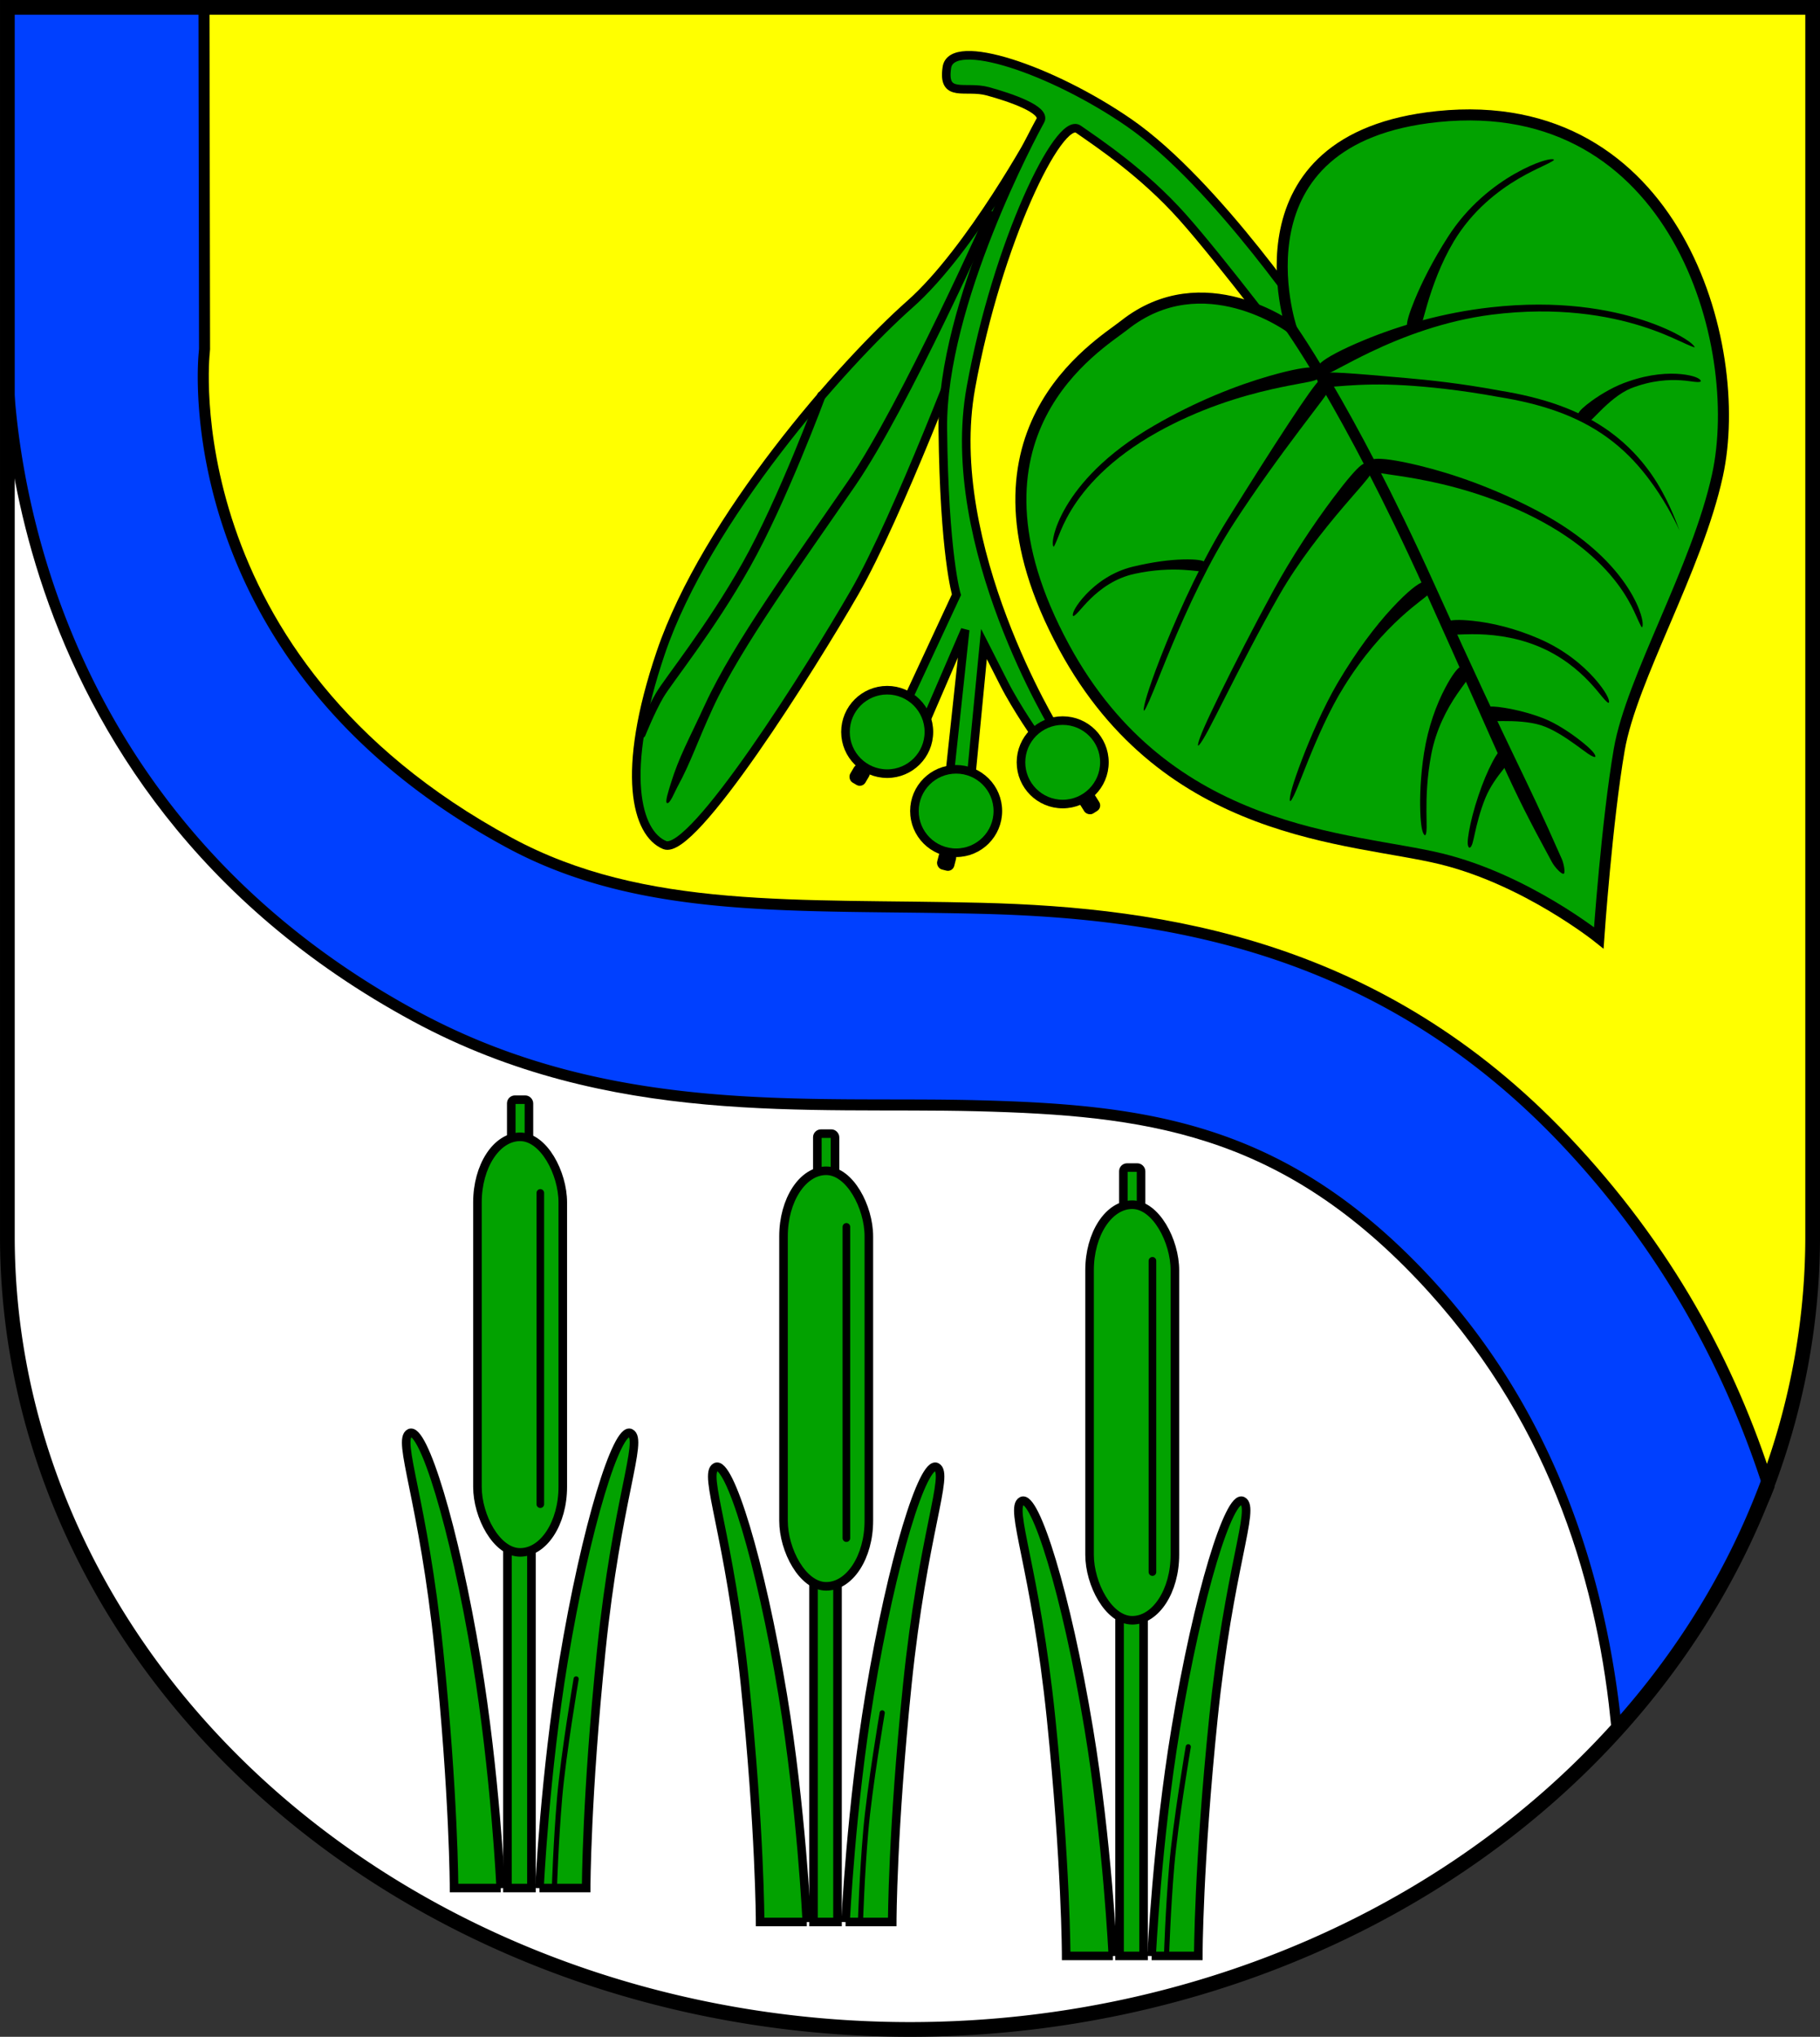 <?xml version="1.0" encoding="UTF-8" standalone="no"?>
<!-- Created with Inkscape (http://www.inkscape.org/) -->

<svg
   width="148.442mm"
   height="166.06mm"
   viewBox="0 0 148.442 166.06"
   version="1.1"
   id="svg6445"
   inkscape:version="1.2.2 (732a01da63, 2022-12-09)"
   sodipodi:docname="Wappen Geschendorf2.svg"
   xmlns:inkscape="http://www.inkscape.org/namespaces/inkscape"
   xmlns:sodipodi="http://sodipodi.sourceforge.net/DTD/sodipodi-0.dtd"
   xmlns="http://www.w3.org/2000/svg"
   xmlns:svg="http://www.w3.org/2000/svg">
  <rect x="0" y="0" width="148.442" height="166.06" fill="#333333" stroke="none"/>
  <sodipodi:namedview
     id="namedview6447"
     pagecolor="#ffffff"
     bordercolor="#666666"
     borderopacity="1.0"
     inkscape:showpageshadow="2"
     inkscape:pageopacity="0.0"
     inkscape:pagecheckerboard="0"
     inkscape:deskcolor="#d1d1d1"
     inkscape:document-units="mm"
     showgrid="false"
     inkscape:zoom="0.85285999"
     inkscape:cx="280.23357"
     inkscape:cy="314.82307"
     inkscape:current-layer="layer1" />
  <defs
     id="defs6442">
    <inkscape:path-effect
       effect="powerstroke"
       id="path-effect4557"
       is_visible="true"
       lpeversion="1"
       offset_points="0.183,0.531 | 1,0.3 | 1.73,0.199"
       not_jump="false"
       sort_points="true"
       interpolator_type="CentripetalCatmullRom"
       interpolator_beta="0.2"
       start_linecap_type="zerowidth"
       linejoin_type="round"
       miter_limit="4"
       scale_width="1"
       end_linecap_type="zerowidth" />
    <inkscape:path-effect
       effect="powerstroke"
       id="path-effect4563"
       is_visible="true"
       lpeversion="1"
       offset_points="0.183,0.531 | 1,0.3 | 1.73,0.199"
       not_jump="false"
       sort_points="true"
       interpolator_type="CentripetalCatmullRom"
       interpolator_beta="0.2"
       start_linecap_type="zerowidth"
       linejoin_type="round"
       miter_limit="4"
       scale_width="1"
       end_linecap_type="zerowidth" />
    <inkscape:path-effect
       effect="powerstroke"
       id="path-effect4569"
       is_visible="true"
       lpeversion="1"
       offset_points="0.121,0.531 | 0.667,0.3 | 1.762,0.199"
       not_jump="false"
       sort_points="true"
       interpolator_type="CentripetalCatmullRom"
       interpolator_beta="0.2"
       start_linecap_type="zerowidth"
       linejoin_type="round"
       miter_limit="4"
       scale_width="1"
       end_linecap_type="zerowidth" />
    <inkscape:path-effect
       effect="powerstroke"
       id="path-effect4575"
       is_visible="true"
       lpeversion="1"
       offset_points="0.183,0.531 | 1,0.3 | 1.73,0.199"
       not_jump="false"
       sort_points="true"
       interpolator_type="CentripetalCatmullRom"
       interpolator_beta="0.2"
       start_linecap_type="zerowidth"
       linejoin_type="round"
       miter_limit="4"
       scale_width="1"
       end_linecap_type="zerowidth" />
    <inkscape:path-effect
       effect="powerstroke"
       id="path-effect4581"
       is_visible="true"
       lpeversion="1"
       offset_points="0.183,0.531 | 1,0.3 | 1.73,0.199"
       not_jump="false"
       sort_points="true"
       interpolator_type="CentripetalCatmullRom"
       interpolator_beta="0.2"
       start_linecap_type="zerowidth"
       linejoin_type="round"
       miter_limit="4"
       scale_width="1"
       end_linecap_type="zerowidth" />
    <inkscape:path-effect
       effect="powerstroke"
       id="path-effect4640"
       is_visible="true"
       lpeversion="1"
       offset_points="0.183,0.531 | 1,0.3 | 1.73,0.199"
       not_jump="false"
       sort_points="true"
       interpolator_type="CentripetalCatmullRom"
       interpolator_beta="0.2"
       start_linecap_type="zerowidth"
       linejoin_type="round"
       miter_limit="4"
       scale_width="1"
       end_linecap_type="zerowidth" />
    <inkscape:path-effect
       effect="powerstroke"
       id="path-effect4646"
       is_visible="true"
       lpeversion="1"
       offset_points="0.183,0.531 | 1,0.3 | 1.73,0.199"
       not_jump="false"
       sort_points="true"
       interpolator_type="CentripetalCatmullRom"
       interpolator_beta="0.2"
       start_linecap_type="zerowidth"
       linejoin_type="round"
       miter_limit="4"
       scale_width="1"
       end_linecap_type="zerowidth" />
    <inkscape:path-effect
       effect="powerstroke"
       id="path-effect4652"
       is_visible="true"
       lpeversion="1"
       offset_points="0.183,0.531 | 1,0.3 | 1.73,0.199"
       not_jump="false"
       sort_points="true"
       interpolator_type="CentripetalCatmullRom"
       interpolator_beta="0.2"
       start_linecap_type="zerowidth"
       linejoin_type="round"
       miter_limit="4"
       scale_width="1"
       end_linecap_type="zerowidth" />
    <inkscape:path-effect
       effect="powerstroke"
       id="path-effect4658"
       is_visible="true"
       lpeversion="1"
       offset_points="0.183,0.531 | 1,0.3 | 1.73,0.199"
       not_jump="false"
       sort_points="true"
       interpolator_type="CentripetalCatmullRom"
       interpolator_beta="0.2"
       start_linecap_type="zerowidth"
       linejoin_type="round"
       miter_limit="4"
       scale_width="1"
       end_linecap_type="zerowidth" />
    <inkscape:path-effect
       effect="powerstroke"
       id="path-effect4664"
       is_visible="true"
       lpeversion="1"
       offset_points="0.173,0.39 | 1,0.3 | 1.73,0.199"
       not_jump="false"
       sort_points="true"
       interpolator_type="CentripetalCatmullRom"
       interpolator_beta="0.2"
       start_linecap_type="zerowidth"
       linejoin_type="round"
       miter_limit="4"
       scale_width="1"
       end_linecap_type="zerowidth" />
    <inkscape:path-effect
       effect="powerstroke"
       id="path-effect4670"
       is_visible="true"
       lpeversion="1"
       offset_points="0.183,0.531 | 1,0.3 | 1.73,0.199"
       not_jump="false"
       sort_points="true"
       interpolator_type="CentripetalCatmullRom"
       interpolator_beta="0.2"
       start_linecap_type="zerowidth"
       linejoin_type="round"
       miter_limit="4"
       scale_width="1"
       end_linecap_type="zerowidth" />
    <inkscape:path-effect
       effect="powerstroke"
       id="path-effect4676"
       is_visible="true"
       lpeversion="1"
       offset_points="0.183,0.531 | 1,0.3 | 1.73,0.199"
       not_jump="false"
       sort_points="true"
       interpolator_type="CentripetalCatmullRom"
       interpolator_beta="0.2"
       start_linecap_type="zerowidth"
       linejoin_type="round"
       miter_limit="4"
       scale_width="1"
       end_linecap_type="zerowidth" />
    <inkscape:path-effect
       effect="powerstroke"
       id="path-effect4682"
       is_visible="true"
       lpeversion="1"
       offset_points="0.183,0.531 | 1,0.3 | 1.73,0.199"
       not_jump="false"
       sort_points="true"
       interpolator_type="CentripetalCatmullRom"
       interpolator_beta="0.2"
       start_linecap_type="zerowidth"
       linejoin_type="round"
       miter_limit="4"
       scale_width="1"
       end_linecap_type="zerowidth" />
    <inkscape:path-effect
       effect="powerstroke"
       id="path-effect4688"
       is_visible="true"
       lpeversion="1"
       offset_points="0.183,0.531 | 1,0.3 | 1.73,0.199"
       not_jump="false"
       sort_points="true"
       interpolator_type="CentripetalCatmullRom"
       interpolator_beta="0.2"
       start_linecap_type="zerowidth"
       linejoin_type="round"
       miter_limit="4"
       scale_width="1"
       end_linecap_type="zerowidth" />
  </defs>
  <g
     inkscape:label="Ebene 1"
     inkscape:groupmode="layer"
     id="layer1"
     transform="translate(-533.622,-69.245)">
    <g
       id="g6278"
       transform="translate(498.671,7.866)">
      <path
         id="path6014"
         style="fill:#ffff00;fill-opacity:1;stroke:none;stroke-width:1.2;stroke-linecap:butt;stroke-dasharray:none"
         d="M 35.552,61.98 V 162.186 a 73.621,64.654 0 0 0 73.621,64.654 73.621,64.654 0 0 0 73.621,-64.654 73.621,64.654 0 0 0 0,-5.2e-4 V 61.98 Z" />
      <path
         id="path6160"
         style="fill:#ffffff;fill-opacity:1;stroke:none;stroke-width:1.8;stroke-linecap:butt;stroke-dasharray:none"
         d="M 35.552,61.98 V 162.186 a 73.621,64.654 0 0 0 73.621,64.654 73.621,64.654 0 0 0 64.783,-34.026 c -0.898,-3.468 -1.545,-5.93 -1.545,-5.93 l -7.551,-16.36 -22.023,-20.765 c 0,0 -22.967,-4.719 -24.54,-5.034 -1.573,-0.315 -38.069,-4.404 -38.069,-4.404 0,0 -26.743,-18.248 -27.372,-22.338 -0.629,-4.09 -5.977,-26.743 -5.977,-29.26 0,-1.53 -1.1,-14.839 -2.103,-26.743 z" />
      <path
         id="path6101"
         style="color:#000000;fill:#000000;fill-opacity:1;stroke:#000000;stroke-width:1.8;stroke-dasharray:none"
         d="M 36.217,63.036 35.982,89.549 36.006,88.951 c 0,0 -1.904,36.03 33.061,54.91 15.773,8.518 31.825,6.873 45.558,7.219 13.733,0.346 24.909,1.739 36.547,13.982 10.702,11.259 14.769,24.446 16.013,36.24 0.989,-1.114 0.991,-3.257 1.896,-4.425 -0.287,-0.84 3.32,-10.691 1.976,-8.138 3.653,-4.747 5.571,-0.722 7.678,-6.144 -3.075,-9.656 -8.128,-19.15 -16.545,-28.005 -14.883,-15.657 -32.266,-18.33 -47.182,-18.705 -14.916,-0.376 -27.606,0.604 -38.721,-5.399 C 48.328,115.388 51.16,90.121 51.16,90.121 l 0.023,-0.299 -0.044,-27.287 z"
         sodipodi:nodetypes="cccsssccccssscccc" />
      <path
         id="path6092"
         style="color:#000000;fill:#0040ff;fill-opacity:1;-inkscape-stroke:none"
         d="m 35.939,61.98 0.043,27.569 0.024,-0.598 c 0,0 -1.904,36.03 33.061,54.91 15.773,8.518 31.825,6.873 45.558,7.219 13.733,0.346 24.909,1.739 36.547,13.982 10.702,11.259 14.769,25.058 16.013,36.851 a 73.621,64.654 0 0 0 11.661,-18.93 c -3.075,-9.656 -8.24,-19.54 -16.656,-28.394 -14.883,-15.657 -32.266,-18.33 -47.182,-18.705 C 100.092,135.509 87.402,136.488 76.287,130.486 48.328,115.388 51.16,90.121 51.16,90.121 l 0.023,-0.299 -0.044,-27.843 z" />
      <path
         id="path6219"
         style="fill:none;fill-opacity:1;stroke:#000000;stroke-width:1.2;stroke-linecap:butt;stroke-dasharray:none"
         d="M 35.552,61.98 V 162.186 a 73.621,64.654 0 0 0 73.621,64.654 73.621,64.654 0 0 0 73.621,-64.654 73.621,64.654 0 0 0 0,-5.2e-4 V 61.98 Z" />
      <g
         id="g3924"
         transform="matrix(0.989,0,0,0.989,-224.982,-8.805)"
         style="stroke-width:1.011">
        <g
           id="g1862"
           transform="matrix(0.699,0,0,0.698,131.331,100.443)"
           style="stroke:#000000;stroke-width:1.011">
          <rect
             style="fill:#02a200;fill-opacity:1;stroke:#000000;stroke-width:1.011;stroke-linecap:round;stroke-dasharray:none"
             id="rect1846"
             width="2.832"
             height="42.474"
             x="320.203"
             y="146.298" />
          <rect
             style="fill:#02a200;fill-opacity:1;stroke:#000000;stroke-width:1.011;stroke-linecap:round;stroke-dasharray:none"
             id="rect1848"
             width="2.084"
             height="6.332"
             x="320.655"
             y="95.664"
             ry="0.427"
             rx="0.427" />
          <rect
             style="fill:#02a200;fill-opacity:1;stroke:#000000;stroke-width:1.011;stroke-linecap:round;stroke-dasharray:none"
             id="rect1850"
             width="10.068"
             height="49.081"
             x="316.664"
             y="100.049"
             ry="7.745"
             rx="7.74" />
          <path
             style="fill:none;stroke:#000000;stroke-width:0.896;stroke-linecap:round;stroke-dasharray:none"
             d="m 324.082,106.674 v 36.763"
             id="path1852" />
          <path
             style="fill:#02a200;fill-opacity:1;stroke:#000000;stroke-width:1.011;stroke-linecap:round;stroke-dasharray:none"
             d="m 319.41,188.771 h -5.506 c 0,0 -0.014,-10.807 -1.78,-28.037 -1.833,-17.885 -5.006,-24.917 -3.448,-25.695 1.557,-0.779 5.228,10.79 7.898,26.919 2.191,13.235 2.836,26.814 2.836,26.814 z"
             id="path1854"
             sodipodi:nodetypes="ccsssc" />
          <path
             style="fill:#02a200;fill-opacity:1;stroke:#000000;stroke-width:1.011;stroke-linecap:round;stroke-dasharray:none"
             d="m 323.985,188.771 h 5.506 c 0,0 0.014,-10.807 1.78,-28.037 1.833,-17.885 5.006,-24.917 3.448,-25.695 -1.557,-0.779 -5.228,10.79 -7.898,26.919 -2.191,13.235 -2.836,26.814 -2.836,26.814 z"
             id="path1856"
             sodipodi:nodetypes="ccsssc"
             inkscape:transform-center-x="-7.8633407"
             inkscape:transform-center-y="-34.596512" />
          <path
             style="fill:none;stroke:#000000;stroke-width:0.607;stroke-linecap:round;stroke-dasharray:none"
             d="m 328.309,164.071 c 0,0 -1.502,8.843 -1.947,14.016 -0.445,5.172 -0.612,10.518 -0.612,10.518"
             id="path1860"
             sodipodi:nodetypes="csc" />
        </g>
        <g
           id="g2192"
           transform="matrix(0.699,0,0,0.698,80.85,94.847)"
           style="stroke:#000000;stroke-width:1.011">
          <rect
             style="fill:#02a200;fill-opacity:1;stroke:#000000;stroke-width:1.011;stroke-linecap:round;stroke-dasharray:none"
             id="rect2178"
             width="2.832"
             height="42.474"
             x="320.203"
             y="146.298" />
          <rect
             style="fill:#02a200;fill-opacity:1;stroke:#000000;stroke-width:1.011;stroke-linecap:round;stroke-dasharray:none"
             id="rect2180"
             width="2.084"
             height="6.332"
             x="320.655"
             y="95.664"
             ry="0.427"
             rx="0.427" />
          <rect
             style="fill:#02a200;fill-opacity:1;stroke:#000000;stroke-width:1.011;stroke-linecap:round;stroke-dasharray:none"
             id="rect2182"
             width="10.068"
             height="49.081"
             x="316.664"
             y="100.049"
             ry="7.745"
             rx="7.74" />
          <path
             style="fill:none;stroke:#000000;stroke-width:0.896;stroke-linecap:round;stroke-dasharray:none"
             d="m 324.082,106.674 v 36.763"
             id="path2184" />
          <path
             style="fill:#02a200;fill-opacity:1;stroke:#000000;stroke-width:1.011;stroke-linecap:round;stroke-dasharray:none"
             d="m 319.41,188.771 h -5.506 c 0,0 -0.014,-10.807 -1.78,-28.037 -1.833,-17.885 -5.006,-24.917 -3.448,-25.695 1.557,-0.779 5.228,10.79 7.898,26.919 2.191,13.235 2.836,26.814 2.836,26.814 z"
             id="path2186"
             sodipodi:nodetypes="ccsssc" />
          <path
             style="fill:#02a200;fill-opacity:1;stroke:#000000;stroke-width:1.011;stroke-linecap:round;stroke-dasharray:none"
             d="m 323.985,188.771 h 5.506 c 0,0 0.014,-10.807 1.78,-28.037 1.833,-17.885 5.006,-24.917 3.448,-25.695 -1.557,-0.779 -5.228,10.79 -7.898,26.919 -2.191,13.235 -2.836,26.814 -2.836,26.814 z"
             id="path2188"
             sodipodi:nodetypes="ccsssc"
             inkscape:transform-center-x="-7.8633407"
             inkscape:transform-center-y="-34.596512" />
          <path
             style="fill:none;stroke:#000000;stroke-width:0.607;stroke-linecap:round;stroke-dasharray:none"
             d="m 328.309,164.071 c 0,0 -1.502,8.843 -1.947,14.016 -0.445,5.172 -0.612,10.518 -0.612,10.518"
             id="path2190"
             sodipodi:nodetypes="csc" />
        </g>
        <g
           id="g2208"
           transform="matrix(0.699,0,0,0.698,106.091,97.645)"
           style="stroke:#000000;stroke-width:1.011">
          <rect
             style="fill:#02a200;fill-opacity:1;stroke:#000000;stroke-width:1.011;stroke-linecap:round;stroke-dasharray:none"
             id="rect2194"
             width="2.832"
             height="42.474"
             x="320.203"
             y="146.298" />
          <rect
             style="fill:#02a200;fill-opacity:1;stroke:#000000;stroke-width:1.011;stroke-linecap:round;stroke-dasharray:none"
             id="rect2196"
             width="2.084"
             height="6.332"
             x="320.655"
             y="95.664"
             ry="0.427"
             rx="0.427" />
          <rect
             style="fill:#02a200;fill-opacity:1;stroke:#000000;stroke-width:1.011;stroke-linecap:round;stroke-dasharray:none"
             id="rect2198"
             width="10.068"
             height="49.081"
             x="316.664"
             y="100.049"
             ry="7.745"
             rx="7.74" />
          <path
             style="fill:none;stroke:#000000;stroke-width:0.896;stroke-linecap:round;stroke-dasharray:none"
             d="m 324.082,106.674 v 36.763"
             id="path2200" />
          <path
             style="fill:#02a200;fill-opacity:1;stroke:#000000;stroke-width:1.011;stroke-linecap:round;stroke-dasharray:none"
             d="m 319.41,188.771 h -5.506 c 0,0 -0.014,-10.807 -1.78,-28.037 -1.833,-17.885 -5.006,-24.917 -3.448,-25.695 1.557,-0.779 5.228,10.79 7.898,26.919 2.191,13.235 2.836,26.814 2.836,26.814 z"
             id="path2202"
             sodipodi:nodetypes="ccsssc" />
          <path
             style="fill:#02a200;fill-opacity:1;stroke:#000000;stroke-width:1.011;stroke-linecap:round;stroke-dasharray:none"
             d="m 323.985,188.771 h 5.506 c 0,0 0.014,-10.807 1.78,-28.037 1.833,-17.885 5.006,-24.917 3.448,-25.695 -1.557,-0.779 -5.228,10.79 -7.898,26.919 -2.191,13.235 -2.836,26.814 -2.836,26.814 z"
             id="path2204"
             sodipodi:nodetypes="ccsssc"
             inkscape:transform-center-x="-7.8633407"
             inkscape:transform-center-y="-34.596512" />
          <path
             style="fill:none;stroke:#000000;stroke-width:0.607;stroke-linecap:round;stroke-dasharray:none"
             d="m 328.309,164.071 c 0,0 -1.502,8.843 -1.947,14.016 -0.445,5.172 -0.612,10.518 -0.612,10.518"
             id="path2206"
             sodipodi:nodetypes="csc" />
        </g>
      </g>
      <g
         id="g5960"
         transform="translate(-227.974,-10.988)">
        <path
           style="fill:#02a200;fill-opacity:1;stroke:#000000;stroke-width:0.7;stroke-linecap:round;stroke-dasharray:none"
           d="m 347.418,82.981 c 0,0 -5.308,9.794 -10.266,14.179 -5.498,4.863 -16.634,17.519 -20.337,28.43 -3.341,9.847 -1.961,14.73 0.32,15.674 2.281,0.944 11.956,-14.472 15.495,-20.608 3.539,-6.135 9.203,-21.158 9.203,-21.158 l 5.742,-15.18 z"
           id="path4227"
           sodipodi:nodetypes="cssssccc" />
        <path
           style="fill:#02a200;fill-opacity:1;stroke:#000000;stroke-width:0.7;stroke-linecap:round;stroke-dasharray:none"
           d="m 370.355,99.555 c 0,0 -8.176,-12.236 -15.35,-17.186 -6.301,-4.347 -14.46,-7.063 -14.85,-4.505 -0.389,2.558 1.502,1.446 3.337,1.947 1.835,0.501 4.783,1.502 4.283,2.392 -0.501,0.89 -8.065,14.905 -7.953,25.139 0.111,10.234 1.112,13.515 1.112,13.515 l -4.116,8.843 1.335,2.113 3.494,-8.094 -1.381,12.877 h 1.78 l 1.133,-11.725 c 0,0 0.647,1.268 1.648,3.243 1.001,1.974 2.753,4.477 2.753,4.477 l 1.474,-0.667 c 0,0 -9.274,-15.051 -6.943,-27.939 2.146,-11.864 7.194,-22.185 8.767,-21.083 1.573,1.101 5.27,3.539 8.495,7.158 3.225,3.618 9.203,11.562 9.203,11.562 z"
           id="path4225"
           sodipodi:nodetypes="cssssscccccccsccssscc" />
        <path
           style="fill:#02a200;fill-opacity:1;stroke:#000000;stroke-width:0.9;stroke-linecap:round;stroke-dasharray:none"
           d="m 368.242,99.11 c 0,0 -5.195,-15.488 11.958,-17.241 19.36,-1.979 25.139,18.576 22.803,29.255 -1.669,7.63 -7.008,16.574 -8.009,22.358 -1.001,5.784 -1.669,15.35 -1.669,15.35 0,0 -5.929,-4.761 -12.903,-6.452 -7.341,-1.78 -22.31,-1.765 -30.701,-17.241 -9.457,-17.444 2.843,-24.624 4.894,-26.251 6.452,-5.117 13.626,0.222 13.626,0.222 z"
           id="path3980"
           sodipodi:nodetypes="cssscsssc" />
        <circle
           style="fill:#02a200;fill-opacity:1;stroke:#000000;stroke-width:0.7;stroke-linecap:round;stroke-dasharray:none"
           id="path4281"
           cx="335.285"
           cy="132.042"
           r="3.402" />
        <circle
           style="fill:#02a200;fill-opacity:1;stroke:#000000;stroke-width:0.7;stroke-linecap:round;stroke-dasharray:none"
           id="circle4335"
           cx="340.909"
           cy="138.491"
           r="3.402" />
        <circle
           style="fill:#02a200;fill-opacity:1;stroke:#000000;stroke-width:0.7;stroke-linecap:round;stroke-dasharray:none"
           id="circle4337"
           cx="349.6"
           cy="134.519"
           r="3.402" />
        <rect
           style="fill:#000000;fill-opacity:1;stroke:none;stroke-width:0.7;stroke-linecap:round;stroke-dasharray:none"
           id="rect4391"
           width="1.435"
           height="1.652"
           x="364.16"
           y="52.664"
           ry="0.531"
           rx="0.531"
           transform="rotate(14.392)" />
        <rect
           style="fill:#000000;fill-opacity:1;stroke:none;stroke-width:0.7;stroke-linecap:round;stroke-dasharray:none"
           id="rect4497"
           width="1.435"
           height="1.652"
           x="355.016"
           y="-53.209"
           ry="0.531"
           rx="0.531"
           transform="rotate(30.524)" />
        <rect
           style="fill:#000000;fill-opacity:1;stroke:none;stroke-width:0.7;stroke-linecap:round;stroke-dasharray:none"
           id="rect4499"
           width="1.435"
           height="1.652"
           x="224.118"
           y="302.873"
           ry="0.531"
           rx="0.531"
           transform="rotate(-32.085)" />
        <path
           style="fill:none;fill-opacity:1;stroke:#000000;stroke-width:0.7;stroke-linecap:round;stroke-dasharray:none"
           d="m 329.921,104.616 c 0,0 -3.17,8.565 -6.118,13.793 -2.948,5.228 -6.34,9.399 -7.063,10.623 -0.723,1.224 -1.502,3.17 -1.502,3.17"
           id="path4541" />
        <path
           style="color:#000000;fill:#000000;-inkscape-stroke:none"
           d="m 343.48,89.445 c 0,0 -7.104,15.912 -11.375,22.125 -4.322,6.287 -9.359,13.2 -11.67,18.221 -1.346,2.923 -2.121,4.247 -2.815,6.506 -0.154,0.5 -0.474,1.475 -0.293,1.543 0.243,0.09 0.6,-0.856 0.849,-1.314 1.125,-2.068 1.564,-3.548 2.896,-6.442 2.251,-4.89 7.281,-11.819 11.611,-18.117 4.381,-6.372 11.436,-22.236 11.436,-22.236 z"
           id="path4543"
           sodipodi:nodetypes="cssssssscc" />
        <path
           style="color:#000000;fill:#000000;-inkscape-stroke:none"
           d="m 368.227,98.357 -0.723,0.535 c 0,0 4.845,6.549 11.617,21.537 6.788,15.022 6.554,15.192 10.387,22.233 0.214,0.392 0.781,1.019 0.956,0.939 0.15,-0.069 0.007,-0.83 -0.156,-1.199 -3.34,-7.581 -3.583,-7.332 -10.366,-22.344 -6.798,-15.045 -11.715,-21.701 -11.715,-21.701 z"
           id="path4549"
           sodipodi:nodetypes="ccsssssc" />
        <path
           style="fill:#000000;fill-opacity:1;fill-rule:nonzero;stroke:none;stroke-width:0.6;stroke-linecap:butt;stroke-dasharray:none"
           d="m 380.698,123.596 h 0 c 0.014,0.087 0.09,0.41 0.389,0.49 0.267,0.071 0.847,-0.007 1.886,-0.013 1.442,-0.008 3.334,0.164 5.268,0.931 2.021,0.801 3.437,2.025 4.347,2.994 0.455,0.484 0.815,0.941 0.998,1.161 0.396,0.477 0.508,0.526 0.551,0.503 h 0 c 0.023,-0.012 0.099,-0.168 -0.225,-0.73 -0.164,-0.284 -0.474,-0.735 -0.955,-1.273 -0.924,-1.035 -2.397,-2.303 -4.487,-3.21 -1.997,-0.867 -3.877,-1.306 -5.443,-1.468 -1.107,-0.115 -1.759,-0.074 -2.039,0.047 -0.314,0.136 -0.306,0.48 -0.292,0.568 z"
           id="path4555"
           inkscape:path-effect="#path-effect4557"
           inkscape:original-d="m 380.69838,123.59597 c 0,0 3.58861,-0.56042 7.65902,1.13066 4.07037,1.69107 5.78112,4.93558 5.78112,4.93558"
           sodipodi:nodetypes="csc" />
        <path
           style="fill:#000000;fill-opacity:1;fill-rule:nonzero;stroke:none;stroke-width:0.6;stroke-linecap:butt;stroke-dasharray:none"
           d="m 374.436,110.26 c -0.004,0.095 0.033,0.415 0.564,0.577 0.474,0.144 1.561,0.224 3.466,0.568 2.656,0.479 6.067,1.376 9.522,3.117 4.013,2.027 6.144,4.331 7.289,6.045 0.587,0.879 0.92,1.611 1.097,2.011 0.332,0.747 0.442,0.94 0.475,0.936 0.006,-8.2e-4 0.178,-0.172 -0.102,-1.075 -0.141,-0.454 -0.446,-1.21 -1.051,-2.147 -1.169,-1.812 -3.368,-4.169 -7.434,-6.303 -3.499,-1.84 -6.834,-2.994 -9.568,-3.659 -1.937,-0.471 -3.075,-0.599 -3.593,-0.55 -0.588,0.056 -0.662,0.394 -0.665,0.481 z"
           id="path4559"
           inkscape:path-effect="#path-effect4563"
           inkscape:original-d="m 374.43605,110.26041 c 0,0 6.48747,0.28595 13.68896,3.99479 7.99901,4.11957 8.72397,9.25813 8.72397,9.25813"
           sodipodi:nodetypes="csc" />
        <path
           style="fill:#000000;fill-opacity:1;fill-rule:nonzero;stroke:none;stroke-width:0.6;stroke-linecap:butt;stroke-dasharray:none"
           d="m 370.376,103.364 v 0 c 0.007,0.09 0.051,0.418 0.301,0.515 0.516,0.199 2.698,-0.351 6.891,-0.093 1.788,0.11 4.436,0.366 7.561,0.941 1.747,0.278 3.354,0.661 4.828,1.194 1.54,0.557 2.84,1.243 3.972,2.051 1.431,1.021 2.468,2.15 3.248,3.147 0.049,0.063 0.097,0.125 0.144,0.186 1.295,1.695 2.174,3.41 2.587,4.311 -0.339,-0.906 -1.032,-2.761 -2.265,-4.545 -0.045,-0.065 -0.091,-0.131 -0.139,-0.197 -0.753,-1.052 -1.81,-2.243 -3.28,-3.311 -1.166,-0.847 -2.509,-1.558 -4.09,-2.132 -1.512,-0.549 -3.152,-0.939 -4.915,-1.224 -3.134,-0.584 -5.815,-0.862 -7.607,-1.019 -4.415,-0.387 -6.569,-0.574 -6.99,-0.369 -0.253,0.123 -0.253,0.456 -0.247,0.546 z"
           id="path4565"
           inkscape:path-effect="#path-effect4569"
           inkscape:original-d="m 370.37599,103.36387 c 0,0 6.35957,-0.46089 14.8013,1.10269 7.08073,1.13586 11.74051,3.94896 14.73064,11.14912"
           sodipodi:nodetypes="ccc" />
        <path
           style="fill:#000000;fill-opacity:1;fill-rule:nonzero;stroke:none;stroke-width:0.6;stroke-linecap:butt;stroke-dasharray:none"
           d="m 370.381,102.723 c 0.053,0.08 0.277,0.311 0.858,0.096 0.518,-0.191 1.555,-0.831 3.436,-1.733 2.625,-1.259 6.083,-2.573 9.915,-3.064 5.401,-0.679 9.517,0.082 12.23,0.936 1.39,0.438 2.418,0.903 2.978,1.161 1.044,0.481 1.327,0.587 1.346,0.56 l 0,0 c 0.004,-0.005 -0.04,-0.276 -1.165,-0.914 -0.567,-0.322 -1.572,-0.814 -3.006,-1.285 -2.77,-0.909 -6.955,-1.674 -12.455,-1.055 -3.934,0.435 -7.493,1.499 -10.292,2.654 -1.984,0.818 -3.09,1.451 -3.528,1.824 -0.498,0.424 -0.366,0.746 -0.319,0.819 z"
           id="path4571"
           inkscape:path-effect="#path-effect4575"
           inkscape:original-d="m 370.38065,102.72278 c 0,0 6.13078,-4.039942 14.17428,-4.998492 10.79328,-1.286241 16.59011,2.955652 16.59011,2.955652"
           sodipodi:nodetypes="csc" />
        <path
           style="fill:#000000;fill-opacity:1;fill-rule:nonzero;stroke:none;stroke-width:0.6;stroke-linecap:butt;stroke-dasharray:none"
           d="m 378.105,99.388 v 0 c 0.09,0.02 0.415,0.062 0.601,-0.222 0.175,-0.266 0.292,-0.835 0.621,-1.953 0.44,-1.492 1.115,-3.399 2.187,-5.19 0.737,-1.22 1.622,-2.248 2.564,-3.107 0.944,-0.861 1.891,-1.503 2.687,-1.973 0.833,-0.491 1.571,-0.833 1.965,-1.02 0.822,-0.39 0.948,-0.486 0.934,-0.54 -0.005,-0.019 -0.193,-0.13 -1.082,0.171 -0.447,0.151 -1.179,0.452 -2.067,0.955 -0.829,0.469 -1.81,1.126 -2.796,2.008 -0.983,0.88 -1.914,1.935 -2.713,3.189 -1.175,1.829 -2.082,3.609 -2.711,5.142 -0.447,1.089 -0.632,1.751 -0.616,2.051 0.02,0.364 0.339,0.47 0.427,0.489 z"
           id="path4577"
           inkscape:path-effect="#path-effect4581"
           inkscape:original-d="m 378.10523,99.388143 c 0,0 0.83075,-3.778224 3.15506,-7.523301 3.14118,-5.061275 8.40311,-6.481032 8.40311,-6.481032"
           sodipodi:nodetypes="csc" />
        <path
           style="fill:#000000;fill-opacity:1;fill-rule:nonzero;stroke:none;stroke-width:0.6;stroke-linecap:butt;stroke-dasharray:none"
           d="m 370.706,102.775 c -0.007,-0.087 -0.095,-0.422 -0.685,-0.453 -0.519,-0.028 -1.651,0.147 -3.567,0.698 -2.704,0.778 -5.989,2.068 -9.409,4.051 -3.974,2.3 -6.074,4.746 -7.167,6.605 -0.565,0.962 -0.839,1.73 -0.961,2.189 -0.242,0.914 -0.064,1.078 -0.058,1.078 l 0,0 c 0.033,0.003 0.135,-0.194 0.436,-0.954 0.161,-0.407 0.463,-1.152 1.013,-2.055 1.074,-1.76 3.108,-4.15 7.034,-6.341 3.379,-1.882 6.751,-2.919 9.385,-3.508 1.889,-0.422 2.972,-0.547 3.44,-0.711 0.524,-0.183 0.548,-0.504 0.54,-0.599 z"
           id="path4636"
           inkscape:path-effect="#path-effect4640"
           inkscape:original-d="m 370.70621,102.77491 c 0,0 -6.47013,0.55364 -13.51231,4.55674 -7.82204,4.44642 -8.33415,9.61054 -8.33415,9.61054"
           sodipodi:nodetypes="csc" />
        <path
           style="fill:#000000;fill-opacity:1;fill-rule:nonzero;stroke:none;stroke-width:0.6;stroke-linecap:butt;stroke-dasharray:none"
           d="m 371.424,103.101 0,0 c -0.072,-0.055 -0.367,-0.214 -0.782,0.156 -0.403,0.359 -1.192,1.474 -2.593,3.602 -1.548,2.352 -3.081,4.785 -4.978,7.817 -0.984,1.575 -1.929,3.331 -2.807,5.14 -0.881,1.813 -1.644,3.574 -2.241,5.042 -0.643,1.58 -1.1,2.836 -1.358,3.614 -0.508,1.531 -0.47,1.824 -0.442,1.833 0.044,0.015 0.208,-0.209 0.815,-1.695 0.318,-0.78 0.788,-1.986 1.448,-3.561 0.61,-1.454 1.376,-3.202 2.261,-4.997 0.882,-1.789 1.833,-3.523 2.83,-5.053 1.834,-2.821 3.761,-5.462 5.325,-7.539 1.548,-2.055 2.349,-3.049 2.592,-3.568 0.233,-0.497 0.003,-0.735 -0.07,-0.791 z"
           id="path4642"
           inkscape:path-effect="#path-effect4646"
           inkscape:original-d="m 371.4242,103.10061 c 0,0 -3.74379,4.90672 -8.1001,11.73602 -4.0518,6.35192 -7.10079,15.46789 -7.10079,15.46789"
           sodipodi:nodetypes="csc" />
        <path
           style="fill:#000000;fill-opacity:1;fill-rule:nonzero;stroke:none;stroke-width:0.6;stroke-linecap:butt;stroke-dasharray:none"
           d="m 374.751,110.201 v 0 c -0.066,-0.061 -0.35,-0.247 -0.816,0.107 -0.386,0.293 -1.145,1.157 -2.289,2.682 -1.605,2.139 -3.358,4.776 -4.873,7.55 -1.556,2.85 -3.151,5.961 -4.326,8.357 -0.616,1.256 -1.062,2.205 -1.329,2.821 -0.515,1.185 -0.503,1.422 -0.47,1.437 0.036,0.017 0.217,-0.128 0.828,-1.264 0.331,-0.615 0.776,-1.5 1.42,-2.77 1.191,-2.35 2.805,-5.511 4.401,-8.288 1.531,-2.663 3.531,-5.192 5.208,-7.156 1.259,-1.474 1.948,-2.198 2.222,-2.66 0.29,-0.49 0.093,-0.752 0.025,-0.816 z"
           id="path4648"
           inkscape:path-effect="#path-effect4652"
           inkscape:original-d="m 374.75082,110.20098 c 0,0 -4.56499,4.85959 -7.71711,10.48656 -3.1196,5.56892 -6.38738,12.46824 -6.38738,12.46824"
           sodipodi:nodetypes="csc" />
        <path
           style="fill:#000000;fill-opacity:1;fill-rule:nonzero;stroke:none;stroke-width:0.6;stroke-linecap:butt;stroke-dasharray:none"
           d="m 379.604,120.044 c -0.043,-0.076 -0.247,-0.354 -0.641,-0.221 -0.396,0.133 -1.202,0.725 -2.495,2.118 -1.39,1.497 -2.899,3.495 -4.454,6.122 -0.551,0.944 -1.088,2.008 -1.593,3.112 -0.506,1.107 -0.951,2.19 -1.298,3.097 -0.376,0.982 -0.635,1.742 -0.783,2.244 -0.282,0.959 -0.22,1.153 -0.188,1.164 0.041,0.013 0.181,-0.115 0.563,-1.031 0.2,-0.48 0.484,-1.225 0.874,-2.194 0.36,-0.894 0.808,-1.965 1.319,-3.054 0.51,-1.085 1.054,-2.127 1.619,-3.027 1.569,-2.538 3.247,-4.398 4.673,-5.694 1.346,-1.223 2.124,-1.683 2.359,-1.977 0.227,-0.284 0.088,-0.581 0.044,-0.658 z"
           id="path4654"
           inkscape:path-effect="#path-effect4658"
           inkscape:original-d="m 379.60367,120.0442 c 0,0 -3.63677,2.06314 -7.33277,8.17426 -2.28103,3.77154 -4.11837,9.4616 -4.11837,9.4616"
           sodipodi:nodetypes="csc" />
        <path
           style="fill:#000000;fill-opacity:1;fill-rule:nonzero;stroke:none;stroke-width:0.6;stroke-linecap:butt;stroke-dasharray:none"
           d="m 361.298,118.594 c 0.017,-0.062 0.061,-0.302 -0.12,-0.424 -0.187,-0.126 -0.715,-0.218 -1.755,-0.192 -1.121,0.028 -2.481,0.204 -4.091,0.589 -0.842,0.202 -1.591,0.541 -2.246,0.956 -0.656,0.415 -1.187,0.886 -1.582,1.303 -0.425,0.448 -0.705,0.842 -0.854,1.094 -0.297,0.502 -0.224,0.653 -0.201,0.666 v 0 c 0.043,0.024 0.155,-0.018 0.523,-0.433 0.17,-0.191 0.497,-0.578 0.897,-0.969 0.389,-0.38 0.892,-0.811 1.512,-1.189 0.616,-0.376 1.311,-0.678 2.086,-0.844 1.561,-0.338 2.909,-0.385 3.946,-0.327 0.974,0.054 1.428,0.164 1.62,0.11 0.178,-0.05 0.249,-0.278 0.266,-0.341 z"
           id="path4660"
           inkscape:path-effect="#path-effect4664"
           inkscape:original-d="m 361.29797,118.59352 c 0,0 -2.19258,-0.58062 -5.89884,0.26519 -3.30102,0.75333 -4.94988,3.72707 -4.94988,3.72707"
           sodipodi:nodetypes="csc" />
        <path
           style="fill:#000000;fill-opacity:1;fill-rule:nonzero;stroke:none;stroke-width:0.6;stroke-linecap:butt;stroke-dasharray:none"
           d="m 382.65,126.814 c -0.064,-0.061 -0.334,-0.27 -0.636,-0.078 -0.26,0.165 -0.667,0.686 -1.192,1.673 -0.743,1.396 -1.415,3.211 -1.753,5.364 -0.293,1.899 -0.347,3.575 -0.304,4.764 0.022,0.621 0.07,1.069 0.121,1.343 0.09,0.483 0.229,0.59 0.262,0.585 0.042,-0.006 0.125,-0.095 0.135,-0.619 0.005,-0.278 -0.012,-0.709 -0.016,-1.32 -0.008,-1.158 0.04,-2.815 0.394,-4.651 0.388,-2.042 1.285,-3.711 2.097,-4.904 0.585,-0.86 0.98,-1.296 1.074,-1.557 0.106,-0.294 -0.117,-0.539 -0.181,-0.6 z"
           id="path4666"
           inkscape:path-effect="#path-effect4670"
           inkscape:original-d="m 382.6501,126.81391 c 0,0 -2.53353,2.66707 -3.28602,7.01007 -0.64076,3.69817 -0.21728,6.6406 -0.21728,6.6406"
           sodipodi:nodetypes="csc" />
        <path
           style="fill:#000000;fill-opacity:1;fill-rule:nonzero;stroke:none;stroke-width:0.6;stroke-linecap:butt;stroke-dasharray:none"
           d="m 384.002,130.557 c 0.002,0.089 0.027,0.425 0.244,0.53 0.191,0.093 0.586,0.07 1.303,0.068 0.441,-0.001 0.956,0.006 1.496,0.055 0.568,0.051 1.105,0.143 1.567,0.288 0.457,0.143 0.956,0.386 1.461,0.684 0.506,0.298 0.985,0.63 1.384,0.918 0.432,0.312 0.762,0.564 0.988,0.717 0.434,0.293 0.565,0.281 0.593,0.25 0.023,-0.026 0.035,-0.172 -0.338,-0.555 -0.194,-0.199 -0.512,-0.479 -0.943,-0.813 -0.397,-0.308 -0.888,-0.658 -1.407,-0.977 -0.518,-0.319 -1.042,-0.596 -1.539,-0.789 -0.497,-0.193 -1.03,-0.368 -1.624,-0.525 -0.553,-0.145 -1.093,-0.257 -1.551,-0.331 -0.735,-0.119 -1.19,-0.137 -1.383,-0.053 -0.239,0.104 -0.253,0.443 -0.251,0.532 z"
           id="path4672"
           inkscape:path-effect="#path-effect4676"
           inkscape:original-d="m 384.00188,130.55691 c 0,0 2.67114,-0.061 4.70947,0.65873 1.95322,0.6897 4.32601,2.85123 4.32601,2.85123"
           sodipodi:nodetypes="csc" />
        <path
           style="fill:#000000;fill-opacity:1;fill-rule:nonzero;stroke:none;stroke-width:0.6;stroke-linecap:butt;stroke-dasharray:none"
           d="m 385.851,133.747 v 0 c -0.067,-0.057 -0.339,-0.265 -0.537,-0.179 -0.158,0.069 -0.366,0.361 -0.655,0.908 -0.41,0.775 -0.792,1.696 -1.142,2.733 -0.391,1.148 -0.648,2.199 -0.783,2.966 -0.07,0.401 -0.101,0.691 -0.101,0.879 0.001,0.357 0.11,0.421 0.145,0.425 0.04,0.004 0.146,-0.036 0.248,-0.367 0.056,-0.182 0.11,-0.442 0.199,-0.84 0.163,-0.733 0.414,-1.774 0.854,-2.854 0.382,-0.929 0.988,-1.749 1.478,-2.353 0.369,-0.454 0.575,-0.676 0.594,-0.843 0.022,-0.191 -0.233,-0.419 -0.3,-0.475 z"
           id="path4678"
           inkscape:path-effect="#path-effect4682"
           inkscape:original-d="m 385.85134,133.74673 c 0,0 -1.298,1.54089 -2.05356,3.56622 -0.82323,2.20669 -1.01997,4.16488 -1.01997,4.16488"
           sodipodi:nodetypes="csc" />
        <path
           style="fill:#000000;fill-opacity:1;fill-rule:nonzero;stroke:none;stroke-width:0.6;stroke-linecap:butt;stroke-dasharray:none"
           d="m 391.855,106.636 c 0.067,0.061 0.326,0.271 0.564,0.179 0.212,-0.082 0.485,-0.399 1.017,-0.929 0.326,-0.325 0.713,-0.691 1.146,-1.03 0.457,-0.357 0.917,-0.646 1.359,-0.827 1.686,-0.66 3.107,-0.721 4.074,-0.657 0.474,0.031 0.901,0.1 1.091,0.122 0.432,0.052 0.521,0.001 0.539,-0.043 0.01,-0.025 -0.003,-0.179 -0.444,-0.343 -0.223,-0.084 -0.608,-0.182 -1.144,-0.236 -1.033,-0.104 -2.523,-0.032 -4.323,0.594 -0.511,0.171 -1.041,0.403 -1.597,0.707 -0.52,0.283 -1.004,0.597 -1.401,0.885 -0.635,0.461 -0.992,0.805 -1.075,1.012 -0.103,0.259 0.129,0.505 0.195,0.565 z"
           id="path4684"
           inkscape:path-effect="#path-effect4688"
           inkscape:original-d="m 391.85516,106.63568 c 0,0 1.95421,-2.13961 3.98235,-2.88758 3.45215,-1.27313 5.80718,-0.29588 5.80718,-0.29588"
           sodipodi:nodetypes="csc" />
      </g>
    </g>
  </g>
</svg>
